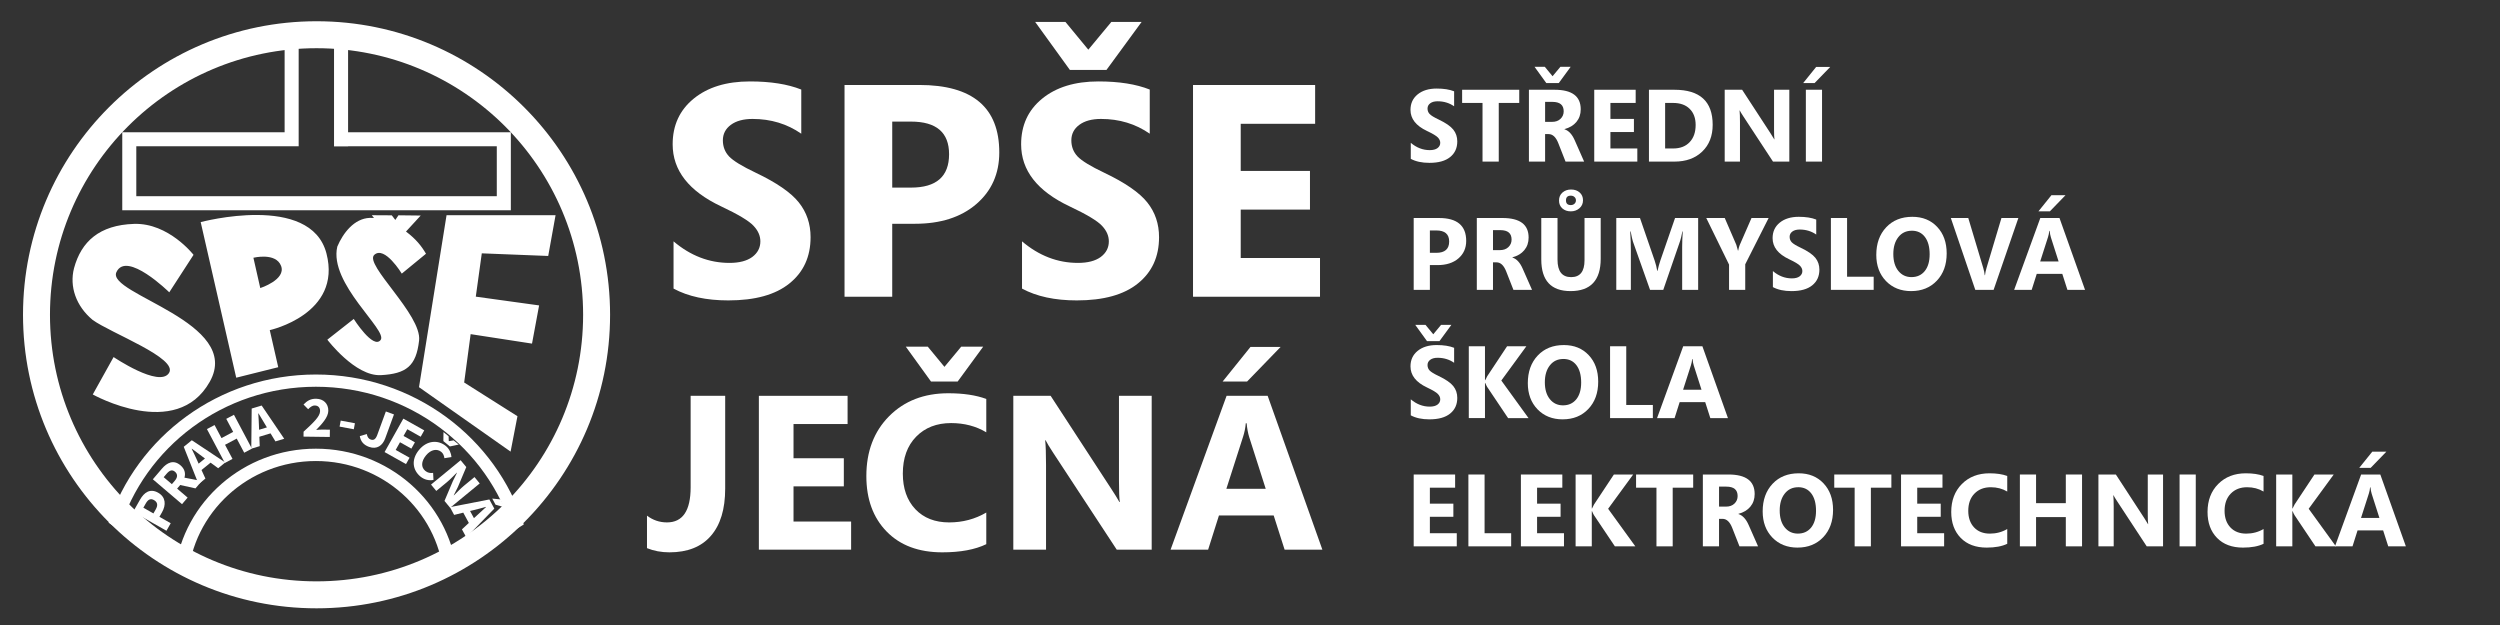 <?xml version="1.0" encoding="UTF-8" standalone="no"?>
<!-- Created with Inkscape (http://www.inkscape.org/) -->

<svg
   xmlns:dc="http://purl.org/dc/elements/1.1/"
   xmlns:cc="http://creativecommons.org/ns#"
   xmlns:rdf="http://www.w3.org/1999/02/22-rdf-syntax-ns#"
   xmlns:svg="http://www.w3.org/2000/svg"
   xmlns="http://www.w3.org/2000/svg"
   xmlns:sodipodi="http://sodipodi.sourceforge.net/DTD/sodipodi-0.dtd"
   xmlns:inkscape="http://www.inkscape.org/namespaces/inkscape"
   width="212.598"
   height="53.15"
   id="svg4112"
   version="1.1"
   inkscape:version="0.91 r13725"
   sodipodi:docname="SPSE-Jecna_Logo1_Cernobile.svg"
   inkscape:export-filename="/srv/spsejecna/src/document_root/ci/SPSE-Jecna_Logo1_Cernobile.png"
   inkscape:export-xdpi="211.66667"
   inkscape:export-ydpi="211.66667">
  <rect width="100%" height="100%" fill="#333333" stroke="none"/>
  <defs
     id="defs4114" />
  <sodipodi:namedview
     id="base"
     pagecolor="#ffffff"
     bordercolor="#666666"
     borderopacity="1.0"
     inkscape:pageopacity="0.0"
     inkscape:pageshadow="2"
     inkscape:zoom="5.6"
     inkscape:cx="50.391296"
     inkscape:cy="16.093756"
     inkscape:document-units="px"
     inkscape:current-layer="layer1"
     showgrid="false"
     fit-margin-top="2"
     fit-margin-left="2"
     fit-margin-bottom="2"
     fit-margin-right="2"
     inkscape:window-width="1551"
     inkscape:window-height="876"
     inkscape:window-x="49"
     inkscape:window-y="24"
     inkscape:window-maximized="1"
     showguides="true"
     inkscape:guide-bbox="true"
     units="mm">
    <sodipodi:guide
       orientation="0,1"
       position="204.051,107.076"
       id="guide3078" />
    <sodipodi:guide
       orientation="0,1"
       position="213.142,2.02"
       id="guide3080" />
  </sodipodi:namedview>
  <g
     inkscape:label="Layer 1"
     inkscape:groupmode="layer"
     id="layer1"
     transform="translate(-157.586,-1586.071)">
    <g
       style="font-size:30.428px;font-style:normal;font-weight:bold;line-height:125%;letter-spacing:0px;word-spacing:0px;fill:#ffffff;fill-opacity:1;stroke:none;font-family:Sans;-inkscape-font-specification:Sans Bold"
       id="text3036"
       transform="matrix(0.614,0,0,0.614,115.977,1155.896)">
      <path
         d="m 168.206,768.284 c -2e-5,2.853 -0.664,5.037 -1.991,6.552 -1.317,1.515 -3.229,2.273 -5.735,2.273 -1.119,0 -2.154,-0.193 -3.105,-0.579 l 0,-4.502 c 0.822,0.624 1.743,0.936 2.763,0.936 2.189,0 3.283,-1.624 3.283,-4.873 l 0,-12.658 4.784,0 0,12.852"
         style="font-variant:normal;font-stretch:normal;fill:#ffffff;font-family:Segoe UI;-inkscape-font-specification:Segoe UI Bold"
         id="path3928"
         inkscape:connector-curvature="0" />
      <path
         d="m 185.648,776.738 -12.777,0 0,-21.305 12.287,0 0,3.907 -7.488,0 0,4.739 6.968,0 0,3.893 -6.968,0 0,4.873 7.978,0 0,3.893"
         style="font-variant:normal;font-stretch:normal;fill:#ffffff;font-family:Segoe UI;-inkscape-font-specification:Segoe UI Bold"
         id="path3930"
         inkscape:connector-curvature="0" />
      <path
         d="m 204.368,775.98 c -1.555,0.753 -3.586,1.129 -6.092,1.129 -3.269,0 -5.839,-0.961 -7.711,-2.882 -1.872,-1.922 -2.808,-4.482 -2.808,-7.681 0,-3.407 1.05,-6.171 3.15,-8.29 2.11,-2.12 4.843,-3.179 8.201,-3.179 2.08,2e-5 3.833,0.263 5.26,0.787 l 0,4.621 c -1.426,-0.852 -3.051,-1.278 -4.873,-1.278 -2.001,10e-6 -3.615,0.629 -4.843,1.887 -1.228,1.258 -1.842,2.962 -1.842,5.111 -1e-5,2.06 0.579,3.704 1.738,4.933 1.159,1.218 2.719,1.827 4.68,1.827 1.872,0 3.586,-0.456 5.141,-1.367 l 0,4.383 m -0.431,-27.352 -3.536,4.829 -3.685,0 -3.491,-4.829 3.046,0 2.303,2.793 2.318,-2.793 3.046,0"
         style="font-variant:normal;font-stretch:normal;fill:#ffffff;font-family:Segoe UI;-inkscape-font-specification:Segoe UI Bold"
         id="path3932"
         inkscape:connector-curvature="0" />
      <path
         d="m 227.278,776.738 -4.843,0 -8.781,-13.386 c -0.515,-0.782 -0.872,-1.372 -1.07,-1.768 l -0.059,0 c 0.079,0.753 0.119,1.902 0.119,3.447 l 0,11.708 -4.532,0 0,-21.305 5.17,0 8.454,12.97 c 0.386,0.584 0.743,1.164 1.07,1.738 l 0.059,0 c -0.079,-0.495 -0.119,-1.471 -0.119,-2.927 l 0,-11.782 4.531,0 0,21.305"
         style="font-variant:normal;font-stretch:normal;fill:#ffffff;font-family:Segoe UI;-inkscape-font-specification:Segoe UI Bold"
         id="path3934"
         inkscape:connector-curvature="0" />
      <path
         d="m 250.916,776.738 -5.23,0 -1.515,-4.739 -7.577,0 -1.501,4.739 -5.2,0 7.756,-21.305 5.69,0 7.577,21.305 m -7.845,-8.424 -2.288,-7.161 c -0.168,-0.535 -0.287,-1.174 -0.357,-1.917 l -0.119,0 c -0.05,0.624 -0.173,1.243 -0.371,1.857 l -2.318,7.221 5.453,0 m 2.065,-19.656 -4.65,4.799 -3.387,0 3.863,-4.799 4.175,0"
         style="font-variant:normal;font-stretch:normal;fill:#ffffff;font-family:Segoe UI;-inkscape-font-specification:Segoe UI Bold"
         id="path3936"
         inkscape:connector-curvature="0" />
    </g>
    <g
       style="font-size:41.884px;font-style:normal;font-weight:bold;line-height:125%;letter-spacing:0px;word-spacing:0px;fill:#ffffff;fill-opacity:1;stroke:none;font-family:Sans;-inkscape-font-specification:Sans Bold"
       id="text3040"
       transform="matrix(0.614,0,0,0.614,115.977,1155.896)">
      <path
         d="m 161.053,740.581 0,-6.544 c 2.345,1.991 4.929,2.986 7.751,2.986 1.35,10e-6 2.4,-0.273 3.149,-0.818 0.75,-0.559 1.125,-1.282 1.125,-2.168 -2e-5,-0.763 -0.314,-1.479 -0.941,-2.147 -0.627,-0.682 -2.127,-1.582 -4.499,-2.7 -4.472,-2.113 -6.708,-4.976 -6.708,-8.589 0,-2.631 0.968,-4.738 2.904,-6.319 1.95,-1.595 4.547,-2.393 7.792,-2.393 2.863,3e-5 5.235,0.375 7.117,1.125 l 0,6.115 c -1.963,-1.363 -4.213,-2.045 -6.749,-2.045 -1.268,3e-5 -2.27,0.273 -3.006,0.818 -0.736,0.545 -1.104,1.261 -1.104,2.147 -10e-6,0.873 0.286,1.616 0.859,2.229 0.586,0.614 1.813,1.363 3.681,2.25 2.89,1.377 4.881,2.747 5.972,4.111 1.091,1.363 1.636,2.972 1.636,4.826 -2e-5,2.7 -0.975,4.833 -2.925,6.401 -1.936,1.568 -4.758,2.352 -8.467,2.352 -3.04,-10e-6 -5.57,-0.545 -7.587,-1.636"
         style="font-variant:normal;font-stretch:normal;fill:#ffffff;font-family:Segoe UI;-inkscape-font-specification:Segoe UI Bold"
         id="path3919"
         inkscape:connector-curvature="0" />
      <path
         d="m 191.341,731.603 0,10.103 -6.606,0 0,-29.327 10.348,0 c 7.39,2e-5 11.085,3.115 11.085,9.346 -2e-5,2.945 -1.063,5.331 -3.19,7.158 -2.113,1.813 -4.942,2.72 -8.487,2.72 l -3.149,0 m 0,-14.152 0,9.142 2.597,0 c 3.518,2e-5 5.276,-1.541 5.276,-4.622 -2e-5,-3.013 -1.759,-4.52 -5.276,-4.52 l -2.597,0"
         style="font-variant:normal;font-stretch:normal;fill:#ffffff;font-family:Segoe UI;-inkscape-font-specification:Segoe UI Bold"
         id="path3921"
         inkscape:connector-curvature="0" />
      <path
         d="m 209.317,740.581 0,-6.544 c 2.345,1.991 4.929,2.986 7.751,2.986 1.35,10e-6 2.4,-0.273 3.149,-0.818 0.75,-0.559 1.125,-1.282 1.125,-2.168 -2e-5,-0.763 -0.314,-1.479 -0.941,-2.147 -0.627,-0.682 -2.127,-1.582 -4.499,-2.7 -4.472,-2.113 -6.708,-4.976 -6.708,-8.589 0,-2.631 0.968,-4.738 2.904,-6.319 1.95,-1.595 4.547,-2.393 7.792,-2.393 2.863,3e-5 5.235,0.375 7.117,1.125 l 0,6.115 c -1.963,-1.363 -4.213,-2.045 -6.749,-2.045 -1.268,3e-5 -2.27,0.273 -3.006,0.818 -0.736,0.545 -1.104,1.261 -1.104,2.147 0,0.873 0.286,1.616 0.859,2.229 0.586,0.614 1.813,1.363 3.681,2.25 2.89,1.377 4.881,2.747 5.972,4.111 1.091,1.363 1.636,2.972 1.636,4.826 -2e-5,2.7 -0.975,4.833 -2.925,6.401 -1.936,1.568 -4.758,2.352 -8.467,2.352 -3.04,-10e-6 -5.57,-0.545 -7.587,-1.636 m 16.565,-36.935 -4.867,6.647 -5.072,0 -4.806,-6.647 4.192,0 3.17,3.845 3.19,-3.845 4.192,0"
         style="font-variant:normal;font-stretch:normal;fill:#ffffff;font-family:Segoe UI;-inkscape-font-specification:Segoe UI Bold"
         id="path3923"
         inkscape:connector-curvature="0" />
      <path
         d="m 250.588,741.706 -17.588,0 0,-29.327 16.913,0 0,5.379 -10.307,0 0,6.524 9.592,0 0,5.358 -9.592,0 0,6.708 10.982,0 0,5.358"
         style="font-variant:normal;font-stretch:normal;fill:#ffffff;font-family:Segoe UI;-inkscape-font-specification:Segoe UI Bold"
         id="path3925"
         inkscape:connector-curvature="0" />
    </g>
    <g
       style="font-size:14.21px;font-style:normal;font-weight:bold;line-height:125%;letter-spacing:0px;word-spacing:0px;fill:#ffffff;fill-opacity:1;stroke:none;font-family:Sans;-inkscape-font-specification:Sans Bold"
       id="text3044"
       transform="matrix(0.614,0,0,0.614,115.977,1155.896)">
      <path
         d="m 263.161,722.611 0,-2.22 c 0.796,0.675 1.672,1.013 2.63,1.013 0.458,0 0.814,-0.092 1.069,-0.278 0.254,-0.19 0.382,-0.435 0.382,-0.735 -10e-6,-0.259 -0.106,-0.502 -0.319,-0.729 -0.213,-0.231 -0.722,-0.537 -1.526,-0.916 -1.517,-0.717 -2.276,-1.688 -2.276,-2.914 0,-0.893 0.328,-1.607 0.985,-2.144 0.661,-0.541 1.543,-0.812 2.644,-0.812 0.971,10e-6 1.776,0.127 2.415,0.382 l 0,2.075 c -0.666,-0.463 -1.429,-0.694 -2.29,-0.694 -0.43,10e-6 -0.77,0.092 -1.02,0.278 -0.25,0.185 -0.375,0.428 -0.375,0.729 0,0.296 0.097,0.548 0.291,0.756 0.199,0.208 0.615,0.463 1.249,0.763 0.981,0.467 1.656,0.932 2.026,1.395 0.37,0.463 0.555,1.008 0.555,1.637 -10e-6,0.916 -0.331,1.64 -0.992,2.172 -0.657,0.532 -1.614,0.798 -2.873,0.798 -1.032,0 -1.89,-0.185 -2.574,-0.555"
         style="font-variant:normal;font-stretch:normal;fill:#ffffff;font-family:Segoe UI;-inkscape-font-specification:Segoe UI Bold"
         id="path3842"
         inkscape:connector-curvature="0" />
      <path
         d="m 278.183,714.867 -2.838,0 0,8.125 -2.248,0 0,-8.125 -2.824,0 0,-1.825 7.91,0 0,1.825"
         style="font-variant:normal;font-stretch:normal;fill:#ffffff;font-family:Segoe UI;-inkscape-font-specification:Segoe UI Bold"
         id="path3844"
         inkscape:connector-curvature="0" />
      <path
         d="m 287.169,722.992 -2.574,0 -1.006,-2.56 c -0.328,-0.833 -0.775,-1.249 -1.339,-1.249 l -0.486,0 0,3.809 -2.241,0 0,-9.95 3.553,0 c 2.415,10e-6 3.622,0.902 3.622,2.706 0,0.689 -0.199,1.272 -0.597,1.749 -0.393,0.476 -0.944,0.807 -1.651,0.992 l 0,0.028 c 0.583,0.185 1.057,0.696 1.422,1.533 l 1.298,2.942 m -5.405,-8.271 0,2.768 0.971,0 c 0.481,1e-5 0.867,-0.139 1.159,-0.416 0.296,-0.282 0.444,-0.631 0.444,-1.048 -1e-5,-0.87 -0.52,-1.304 -1.561,-1.304 l -1.013,0 m 3.539,-4.857 -1.651,2.255 -1.721,0 -1.631,-2.255 1.422,0 1.075,1.304 1.082,-1.304 1.422,0"
         style="font-variant:normal;font-stretch:normal;fill:#ffffff;font-family:Segoe UI;-inkscape-font-specification:Segoe UI Bold"
         id="path3846"
         inkscape:connector-curvature="0" />
      <path
         d="m 294.537,722.992 -5.967,0 0,-9.95 5.738,0 0,1.825 -3.497,0 0,2.213 3.254,0 0,1.818 -3.254,0 0,2.276 3.726,0 0,1.818"
         style="font-variant:normal;font-stretch:normal;fill:#ffffff;font-family:Segoe UI;-inkscape-font-specification:Segoe UI Bold"
         id="path3848"
         inkscape:connector-curvature="0" />
      <path
         d="m 296.147,722.992 0,-9.95 3.525,0 c 3.534,10e-6 5.301,1.617 5.301,4.85 -10e-6,1.55 -0.483,2.787 -1.45,3.712 -0.962,0.925 -2.246,1.388 -3.851,1.388 l -3.525,0 m 2.241,-8.125 0,6.307 1.11,0 c 0.971,0 1.732,-0.291 2.283,-0.874 0.555,-0.583 0.833,-1.376 0.833,-2.38 -1e-5,-0.948 -0.275,-1.693 -0.826,-2.234 -0.546,-0.546 -1.314,-0.819 -2.304,-0.819 l -1.096,0"
         style="font-variant:normal;font-stretch:normal;fill:#ffffff;font-family:Segoe UI;-inkscape-font-specification:Segoe UI Bold"
         id="path3850"
         inkscape:connector-curvature="0" />
      <path
         d="m 315.589,722.992 -2.262,0 -4.101,-6.252 c -0.241,-0.365 -0.407,-0.641 -0.5,-0.826 l -0.028,0 c 0.037,0.352 0.056,0.888 0.056,1.61 l 0,5.468 -2.116,0 0,-9.95 2.415,0 3.948,6.057 c 0.18,0.273 0.347,0.544 0.5,0.812 l 0.028,0 c -0.037,-0.231 -0.056,-0.687 -0.056,-1.367 l 0,-5.502 2.116,0 0,9.95"
         style="font-variant:normal;font-stretch:normal;fill:#ffffff;font-family:Segoe UI;-inkscape-font-specification:Segoe UI Bold"
         id="path3852"
         inkscape:connector-curvature="0" />
      <path
         d="m 320.12,722.992 -2.241,0 0,-9.95 2.241,0 0,9.95 m 1.138,-13.114 -2.172,2.241 -1.582,0 1.804,-2.241 1.95,0"
         style="font-variant:normal;font-stretch:normal;fill:#ffffff;font-family:Segoe UI;-inkscape-font-specification:Segoe UI Bold"
         id="path3854"
         inkscape:connector-curvature="0" />
      <path
         d="m 265.805,737.327 0,3.428 -2.241,0 0,-9.95 3.511,0 c 2.507,1e-5 3.761,1.057 3.761,3.171 0,0.999 -0.361,1.809 -1.082,2.428 -0.717,0.615 -1.677,0.923 -2.879,0.923 l -1.069,0 m 0,-4.801 0,3.102 0.881,0 c 1.193,0 1.79,-0.523 1.79,-1.568 -1e-5,-1.022 -0.597,-1.533 -1.79,-1.533 l -0.881,0"
         style="font-variant:normal;font-stretch:normal;fill:#ffffff;font-family:Segoe UI;-inkscape-font-specification:Segoe UI Bold"
         id="path3856"
         inkscape:connector-curvature="0" />
      <path
         d="m 279.952,740.755 -2.574,0 -1.006,-2.56 c -0.328,-0.833 -0.775,-1.249 -1.339,-1.249 l -0.486,0 0,3.809 -2.241,0 0,-9.95 3.553,0 c 2.415,1e-5 3.622,0.902 3.622,2.706 -1e-5,0.689 -0.199,1.272 -0.597,1.749 -0.393,0.476 -0.944,0.807 -1.651,0.992 l 0,0.028 c 0.583,0.185 1.057,0.696 1.422,1.533 l 1.298,2.942 m -5.405,-8.271 0,2.768 0.971,0 c 0.481,0 0.867,-0.139 1.159,-0.416 0.296,-0.282 0.444,-0.631 0.444,-1.048 -1e-5,-0.87 -0.52,-1.304 -1.561,-1.304 l -1.013,0"
         style="font-variant:normal;font-stretch:normal;fill:#ffffff;font-family:Segoe UI;-inkscape-font-specification:Segoe UI Bold"
         id="path3858"
         inkscape:connector-curvature="0" />
      <path
         d="m 289.465,736.446 c -1e-5,2.988 -1.392,4.482 -4.177,4.482 -2.701,0 -4.052,-1.459 -4.052,-4.378 l 0,-5.745 2.248,0 0,5.773 c -10e-6,1.61 0.629,2.415 1.887,2.415 1.235,10e-6 1.853,-0.777 1.853,-2.331 l 0,-5.856 2.241,0 0,5.641 m -4.142,-6.564 c -0.472,1e-5 -0.863,-0.136 -1.173,-0.409 -0.305,-0.278 -0.458,-0.638 -0.458,-1.082 0,-0.467 0.16,-0.84 0.479,-1.117 0.324,-0.278 0.719,-0.416 1.186,-0.416 0.495,2e-5 0.895,0.139 1.2,0.416 0.305,0.273 0.458,0.631 0.458,1.075 -1e-5,0.453 -0.167,0.823 -0.5,1.11 -0.328,0.282 -0.726,0.423 -1.193,0.423 m 0,-2.172 c -0.444,10e-6 -0.666,0.217 -0.666,0.652 -10e-6,0.435 0.222,0.652 0.666,0.652 0.208,10e-6 0.379,-0.062 0.513,-0.187 0.134,-0.13 0.201,-0.284 0.201,-0.465 0,-0.19 -0.067,-0.345 -0.201,-0.465 -0.13,-0.125 -0.301,-0.187 -0.513,-0.187"
         style="font-variant:normal;font-stretch:normal;fill:#ffffff;font-family:Segoe UI;-inkscape-font-specification:Segoe UI Bold"
         id="path3860"
         inkscape:connector-curvature="0" />
      <path
         d="m 302.961,740.755 -2.213,0 0,-5.953 c -10e-6,-0.643 0.028,-1.353 0.083,-2.13 l -0.056,0 c -0.116,0.611 -0.22,1.05 -0.312,1.318 l -2.331,6.765 -1.832,0 -2.373,-6.696 c -0.065,-0.18 -0.169,-0.643 -0.312,-1.388 l -0.062,0 c 0.06,0.981 0.09,1.841 0.09,2.581 l 0,5.502 -2.019,0 0,-9.95 3.282,0 2.033,5.898 c 0.162,0.472 0.28,0.946 0.354,1.422 l 0.042,0 c 0.125,-0.55 0.257,-1.029 0.396,-1.436 l 2.033,-5.884 3.199,0 0,9.95"
         style="font-variant:normal;font-stretch:normal;fill:#ffffff;font-family:Segoe UI;-inkscape-font-specification:Segoe UI Bold"
         id="path3862"
         inkscape:connector-curvature="0" />
      <path
         d="m 312.723,730.805 -3.24,6.411 0,3.539 -2.241,0 0,-3.497 -3.157,-6.453 2.56,0 1.603,3.712 c 0.028,0.069 0.104,0.34 0.229,0.812 l 0.028,0 c 0.06,-0.333 0.132,-0.594 0.215,-0.784 l 1.631,-3.74 2.373,0"
         style="font-variant:normal;font-stretch:normal;fill:#ffffff;font-family:Segoe UI;-inkscape-font-specification:Segoe UI Bold"
         id="path3864"
         inkscape:connector-curvature="0" />
      <path
         d="m 313.313,740.374 0,-2.22 c 0.796,0.675 1.672,1.013 2.63,1.013 0.458,0 0.814,-0.092 1.069,-0.278 0.254,-0.19 0.382,-0.435 0.382,-0.735 0,-0.259 -0.106,-0.502 -0.319,-0.729 -0.213,-0.231 -0.722,-0.537 -1.526,-0.916 -1.517,-0.717 -2.276,-1.688 -2.276,-2.914 0,-0.893 0.328,-1.607 0.985,-2.144 0.661,-0.541 1.543,-0.812 2.644,-0.812 0.971,1e-5 1.776,0.127 2.415,0.382 l 0,2.075 c -0.666,-0.463 -1.429,-0.694 -2.29,-0.694 -0.43,1e-5 -0.77,0.092 -1.02,0.278 -0.25,0.185 -0.375,0.428 -0.375,0.729 -1e-5,0.296 0.097,0.548 0.291,0.756 0.199,0.208 0.615,0.463 1.249,0.763 0.981,0.467 1.656,0.932 2.026,1.395 0.37,0.463 0.555,1.008 0.555,1.637 -10e-6,0.916 -0.331,1.64 -0.992,2.172 -0.657,0.532 -1.614,0.798 -2.873,0.798 -1.032,0 -1.89,-0.185 -2.574,-0.555"
         style="font-variant:normal;font-stretch:normal;fill:#ffffff;font-family:Segoe UI;-inkscape-font-specification:Segoe UI Bold"
         id="path3866"
         inkscape:connector-curvature="0" />
      <path
         d="m 327.273,740.755 -5.926,0 0,-9.95 2.241,0 0,8.132 3.684,0 0,1.818"
         style="font-variant:normal;font-stretch:normal;fill:#ffffff;font-family:Segoe UI;-inkscape-font-specification:Segoe UI Bold"
         id="path3868"
         inkscape:connector-curvature="0" />
      <path
         d="m 332.463,740.929 c -1.425,0 -2.586,-0.463 -3.483,-1.388 -0.897,-0.93 -1.346,-2.139 -1.346,-3.629 0,-1.573 0.456,-2.845 1.367,-3.816 0.911,-0.971 2.119,-1.457 3.622,-1.457 1.42,1e-5 2.567,0.465 3.442,1.395 0.879,0.93 1.318,2.156 1.318,3.677 -1e-5,1.563 -0.456,2.824 -1.367,3.781 -0.907,0.958 -2.091,1.436 -3.553,1.436 m 0.097,-8.361 c -0.786,10e-6 -1.411,0.296 -1.873,0.888 -0.463,0.587 -0.694,1.367 -0.694,2.338 -1e-5,0.985 0.231,1.765 0.694,2.338 0.463,0.574 1.069,0.86 1.818,0.86 0.772,10e-6 1.385,-0.278 1.839,-0.833 0.453,-0.56 0.68,-1.335 0.68,-2.324 -10e-6,-1.032 -0.22,-1.834 -0.659,-2.408 -0.439,-0.574 -1.041,-0.86 -1.804,-0.86"
         style="font-variant:normal;font-stretch:normal;fill:#ffffff;font-family:Segoe UI;-inkscape-font-specification:Segoe UI Bold"
         id="path3870"
         inkscape:connector-curvature="0" />
      <path
         d="m 347.312,730.805 -3.428,9.95 -2.539,0 -3.386,-9.95 2.415,0 2.075,6.925 c 0.111,0.375 0.178,0.705 0.201,0.992 l 0.042,0 c 0.032,-0.31 0.104,-0.65 0.215,-1.02 l 2.061,-6.897 2.345,0"
         style="font-variant:normal;font-stretch:normal;fill:#ffffff;font-family:Segoe UI;-inkscape-font-specification:Segoe UI Bold"
         id="path3872"
         inkscape:connector-curvature="0" />
      <path
         d="m 356.547,740.755 -2.442,0 -0.708,-2.213 -3.539,0 -0.701,2.213 -2.428,0 3.622,-9.95 2.657,0 3.539,9.95 m -3.664,-3.934 -1.069,-3.344 c -0.079,-0.25 -0.134,-0.548 -0.167,-0.895 l -0.056,0 c -0.023,0.291 -0.081,0.581 -0.173,0.867 l -1.082,3.372 2.546,0 m 0.964,-9.18 -2.172,2.241 -1.582,0 1.804,-2.241 1.95,0"
         style="font-variant:normal;font-stretch:normal;fill:#ffffff;font-family:Segoe UI;-inkscape-font-specification:Segoe UI Bold"
         id="path3874"
         inkscape:connector-curvature="0" />
      <path
         d="m 263.161,758.136 0,-2.22 c 0.796,0.675 1.672,1.013 2.63,1.013 0.458,0 0.814,-0.092 1.069,-0.278 0.254,-0.19 0.382,-0.435 0.382,-0.735 -10e-6,-0.259 -0.106,-0.502 -0.319,-0.729 -0.213,-0.231 -0.722,-0.537 -1.526,-0.916 -1.517,-0.717 -2.276,-1.688 -2.276,-2.914 0,-0.893 0.328,-1.607 0.985,-2.144 0.661,-0.541 1.543,-0.812 2.644,-0.812 0.971,10e-6 1.776,0.127 2.415,0.382 l 0,2.075 c -0.666,-0.463 -1.429,-0.694 -2.29,-0.694 -0.43,10e-6 -0.77,0.092 -1.02,0.278 -0.25,0.185 -0.375,0.428 -0.375,0.729 0,0.296 0.097,0.548 0.291,0.756 0.199,0.208 0.615,0.463 1.249,0.763 0.981,0.467 1.656,0.932 2.026,1.395 0.37,0.463 0.555,1.008 0.555,1.637 -10e-6,0.916 -0.331,1.64 -0.992,2.172 -0.657,0.532 -1.614,0.798 -2.873,0.798 -1.032,0 -1.89,-0.185 -2.574,-0.555 m 5.62,-12.531 -1.651,2.255 -1.721,0 -1.631,-2.255 1.422,0 1.075,1.304 1.082,-1.304 1.422,0"
         style="font-variant:normal;font-stretch:normal;fill:#ffffff;font-family:Segoe UI;-inkscape-font-specification:Segoe UI Bold"
         id="path3876"
         inkscape:connector-curvature="0" />
      <path
         d="m 279.467,758.518 -2.831,0 -2.9,-4.323 c -0.056,-0.083 -0.143,-0.266 -0.264,-0.548 l -0.035,0 0,4.871 -2.241,0 0,-9.95 2.241,0 0,4.704 0.035,0 c 0.056,-0.13 0.148,-0.315 0.278,-0.555 l 2.748,-4.149 2.671,0 -3.469,4.746 3.768,5.204"
         style="font-variant:normal;font-stretch:normal;fill:#ffffff;font-family:Segoe UI;-inkscape-font-specification:Segoe UI Bold"
         id="path3878"
         inkscape:connector-curvature="0" />
      <path
         d="m 284.199,758.691 c -1.425,0 -2.586,-0.463 -3.483,-1.388 -0.897,-0.93 -1.346,-2.139 -1.346,-3.629 0,-1.573 0.456,-2.845 1.367,-3.816 0.911,-0.971 2.119,-1.457 3.622,-1.457 1.42,10e-6 2.567,0.465 3.442,1.395 0.879,0.93 1.318,2.156 1.318,3.677 -1e-5,1.563 -0.456,2.824 -1.367,3.781 -0.907,0.958 -2.091,1.436 -3.553,1.436 m 0.097,-8.361 c -0.786,10e-6 -1.411,0.296 -1.873,0.888 -0.463,0.587 -0.694,1.367 -0.694,2.338 0,0.985 0.231,1.765 0.694,2.338 0.463,0.574 1.069,0.86 1.818,0.86 0.772,0 1.385,-0.278 1.839,-0.833 0.453,-0.56 0.68,-1.335 0.68,-2.324 -1e-5,-1.032 -0.22,-1.834 -0.659,-2.408 -0.439,-0.574 -1.041,-0.86 -1.804,-0.86"
         style="font-variant:normal;font-stretch:normal;fill:#ffffff;font-family:Segoe UI;-inkscape-font-specification:Segoe UI Bold"
         id="path3880"
         inkscape:connector-curvature="0" />
      <path
         d="m 296.688,758.518 -5.926,0 0,-9.95 2.241,0 0,8.132 3.684,0 0,1.818"
         style="font-variant:normal;font-stretch:normal;fill:#ffffff;font-family:Segoe UI;-inkscape-font-specification:Segoe UI Bold"
         id="path3882"
         inkscape:connector-curvature="0" />
      <path
         d="m 307.089,758.518 -2.442,0 -0.708,-2.213 -3.539,0 -0.701,2.213 -2.428,0 3.622,-9.95 2.657,0 3.539,9.95 m -3.664,-3.934 -1.069,-3.344 c -0.079,-0.25 -0.134,-0.548 -0.167,-0.895 l -0.056,0 c -0.023,0.291 -0.081,0.581 -0.173,0.867 l -1.082,3.372 2.546,0"
         style="font-variant:normal;font-stretch:normal;fill:#ffffff;font-family:Segoe UI;-inkscape-font-specification:Segoe UI Bold"
         id="path3884"
         inkscape:connector-curvature="0" />
      <path
         d="m 269.531,776.28 -5.967,0 0,-9.95 5.738,0 0,1.825 -3.497,0 0,2.213 3.254,0 0,1.818 -3.254,0 0,2.276 3.726,0 0,1.818"
         style="font-variant:normal;font-stretch:normal;fill:#ffffff;font-family:Segoe UI;-inkscape-font-specification:Segoe UI Bold"
         id="path3886"
         inkscape:connector-curvature="0" />
      <path
         d="m 277.066,776.28 -5.926,0 0,-9.95 2.241,0 0,8.132 3.684,0 0,1.818"
         style="font-variant:normal;font-stretch:normal;fill:#ffffff;font-family:Segoe UI;-inkscape-font-specification:Segoe UI Bold"
         id="path3888"
         inkscape:connector-curvature="0" />
      <path
         d="m 284.379,776.28 -5.967,0 0,-9.95 5.738,0 0,1.825 -3.497,0 0,2.213 3.254,0 0,1.818 -3.254,0 0,2.276 3.726,0 0,1.818"
         style="font-variant:normal;font-stretch:normal;fill:#ffffff;font-family:Segoe UI;-inkscape-font-specification:Segoe UI Bold"
         id="path3890"
         inkscape:connector-curvature="0" />
      <path
         d="m 294.26,776.28 -2.831,0 -2.9,-4.323 c -0.056,-0.083 -0.143,-0.266 -0.264,-0.548 l -0.035,0 0,4.871 -2.241,0 0,-9.95 2.241,0 0,4.704 0.035,0 c 0.056,-0.13 0.148,-0.315 0.278,-0.555 l 2.748,-4.149 2.671,0 -3.469,4.746 3.768,5.204"
         style="font-variant:normal;font-stretch:normal;fill:#ffffff;font-family:Segoe UI;-inkscape-font-specification:Segoe UI Bold"
         id="path3892"
         inkscape:connector-curvature="0" />
      <path
         d="m 302.274,768.155 -2.838,0 0,8.125 -2.248,0 0,-8.125 -2.824,0 0,-1.825 7.91,0 0,1.825"
         style="font-variant:normal;font-stretch:normal;fill:#ffffff;font-family:Segoe UI;-inkscape-font-specification:Segoe UI Bold"
         id="path3894"
         inkscape:connector-curvature="0" />
      <path
         d="m 311.259,776.28 -2.574,0 -1.006,-2.56 c -0.328,-0.833 -0.775,-1.249 -1.339,-1.249 l -0.486,0 0,3.809 -2.241,0 0,-9.95 3.553,0 c 2.415,1e-5 3.622,0.902 3.622,2.706 -1e-5,0.689 -0.199,1.272 -0.597,1.749 -0.393,0.476 -0.944,0.807 -1.651,0.992 l 0,0.028 c 0.583,0.185 1.057,0.696 1.422,1.533 l 1.298,2.942 m -5.405,-8.271 0,2.768 0.971,0 c 0.481,1e-5 0.867,-0.139 1.159,-0.416 0.296,-0.282 0.444,-0.631 0.444,-1.048 -10e-6,-0.87 -0.52,-1.304 -1.561,-1.304 l -1.013,0"
         style="font-variant:normal;font-stretch:normal;fill:#ffffff;font-family:Segoe UI;-inkscape-font-specification:Segoe UI Bold"
         id="path3896"
         inkscape:connector-curvature="0" />
      <path
         d="m 316.727,776.454 c -1.425,-10e-6 -2.586,-0.463 -3.483,-1.388 -0.897,-0.93 -1.346,-2.139 -1.346,-3.629 0,-1.573 0.456,-2.845 1.367,-3.816 0.911,-0.971 2.119,-1.457 3.622,-1.457 1.42,10e-6 2.567,0.465 3.442,1.395 0.879,0.93 1.318,2.156 1.318,3.677 -1e-5,1.563 -0.456,2.824 -1.367,3.781 -0.907,0.958 -2.091,1.436 -3.553,1.436 m 0.097,-8.361 c -0.786,1e-5 -1.411,0.296 -1.873,0.888 -0.463,0.587 -0.694,1.367 -0.694,2.338 -1e-5,0.985 0.231,1.765 0.694,2.338 0.463,0.574 1.069,0.86 1.818,0.86 0.772,0 1.385,-0.278 1.839,-0.833 0.453,-0.56 0.68,-1.335 0.68,-2.324 -10e-6,-1.032 -0.22,-1.834 -0.659,-2.408 -0.439,-0.574 -1.041,-0.86 -1.804,-0.86"
         style="font-variant:normal;font-stretch:normal;fill:#ffffff;font-family:Segoe UI;-inkscape-font-specification:Segoe UI Bold"
         id="path3898"
         inkscape:connector-curvature="0" />
      <path
         d="m 329.723,768.155 -2.838,0 0,8.125 -2.248,0 0,-8.125 -2.824,0 0,-1.825 7.91,0 0,1.825"
         style="font-variant:normal;font-stretch:normal;fill:#ffffff;font-family:Segoe UI;-inkscape-font-specification:Segoe UI Bold"
         id="path3900"
         inkscape:connector-curvature="0" />
      <path
         d="m 337.029,776.28 -5.967,0 0,-9.95 5.738,0 0,1.825 -3.497,0 0,2.213 3.254,0 0,1.818 -3.254,0 0,2.276 3.726,0 0,1.818"
         style="font-variant:normal;font-stretch:normal;fill:#ffffff;font-family:Segoe UI;-inkscape-font-specification:Segoe UI Bold"
         id="path3902"
         inkscape:connector-curvature="0" />
      <path
         d="m 345.771,775.927 c -0.726,0.352 -1.675,0.527 -2.845,0.527 -1.526,-10e-6 -2.727,-0.449 -3.601,-1.346 -0.874,-0.897 -1.311,-2.093 -1.311,-3.587 0,-1.591 0.49,-2.882 1.471,-3.872 0.985,-0.99 2.262,-1.485 3.83,-1.485 0.971,10e-6 1.79,0.123 2.456,0.368 l 0,2.158 c -0.666,-0.398 -1.425,-0.597 -2.276,-0.597 -0.934,1e-5 -1.688,0.294 -2.262,0.881 -0.574,0.587 -0.86,1.383 -0.86,2.387 0,0.962 0.271,1.73 0.812,2.304 0.541,0.569 1.27,0.853 2.186,0.853 0.874,0 1.674,-0.213 2.401,-0.638 l 0,2.047"
         style="font-variant:normal;font-stretch:normal;fill:#ffffff;font-family:Segoe UI;-inkscape-font-specification:Segoe UI Bold"
         id="path3904"
         inkscape:connector-curvature="0" />
      <path
         d="m 356.131,776.28 -2.248,0 0,-4.052 -4.121,0 0,4.052 -2.241,0 0,-9.95 2.241,0 0,3.969 4.121,0 0,-3.969 2.248,0 0,9.95"
         style="font-variant:normal;font-stretch:normal;fill:#ffffff;font-family:Segoe UI;-inkscape-font-specification:Segoe UI Bold"
         id="path3906"
         inkscape:connector-curvature="0" />
      <path
         d="m 367.35,776.28 -2.262,0 -4.101,-6.252 c -0.241,-0.365 -0.407,-0.641 -0.5,-0.826 l -0.028,0 c 0.037,0.352 0.056,0.888 0.056,1.61 l 0,5.468 -2.116,0 0,-9.95 2.415,0 3.948,6.057 c 0.18,0.273 0.347,0.544 0.5,0.812 l 0.028,0 c -0.037,-0.231 -0.056,-0.687 -0.056,-1.367 l 0,-5.502 2.116,0 0,9.95"
         style="font-variant:normal;font-stretch:normal;fill:#ffffff;font-family:Segoe UI;-inkscape-font-specification:Segoe UI Bold"
         id="path3908"
         inkscape:connector-curvature="0" />
      <path
         d="m 371.881,776.28 -2.241,0 0,-9.95 2.241,0 0,9.95"
         style="font-variant:normal;font-stretch:normal;fill:#ffffff;font-family:Segoe UI;-inkscape-font-specification:Segoe UI Bold"
         id="path3910"
         inkscape:connector-curvature="0" />
      <path
         d="m 381.269,775.927 c -0.726,0.352 -1.675,0.527 -2.845,0.527 -1.526,-10e-6 -2.727,-0.449 -3.601,-1.346 -0.874,-0.897 -1.311,-2.093 -1.311,-3.587 0,-1.591 0.49,-2.882 1.471,-3.872 0.985,-0.99 2.262,-1.485 3.83,-1.485 0.971,10e-6 1.79,0.123 2.456,0.368 l 0,2.158 c -0.666,-0.398 -1.425,-0.597 -2.276,-0.597 -0.934,1e-5 -1.688,0.294 -2.262,0.881 -0.574,0.587 -0.86,1.383 -0.86,2.387 0,0.962 0.271,1.73 0.812,2.304 0.541,0.569 1.27,0.853 2.186,0.853 0.874,0 1.674,-0.213 2.401,-0.638 l 0,2.047"
         style="font-variant:normal;font-stretch:normal;fill:#ffffff;font-family:Segoe UI;-inkscape-font-specification:Segoe UI Bold"
         id="path3912"
         inkscape:connector-curvature="0" />
      <path
         d="m 391.288,776.28 -2.831,0 -2.9,-4.323 c -0.056,-0.083 -0.143,-0.266 -0.264,-0.548 l -0.035,0 0,4.871 -2.241,0 0,-9.95 2.241,0 0,4.704 0.035,0 c 0.056,-0.13 0.148,-0.315 0.278,-0.555 l 2.748,-4.149 2.671,0 -3.469,4.746 3.768,5.204"
         style="font-variant:normal;font-stretch:normal;fill:#ffffff;font-family:Segoe UI;-inkscape-font-specification:Segoe UI Bold"
         id="path3914"
         inkscape:connector-curvature="0" />
      <path
         d="m 400.981,776.28 -2.442,0 -0.708,-2.213 -3.539,0 -0.701,2.213 -2.428,0 3.622,-9.95 2.657,0 3.539,9.95 m -3.664,-3.934 -1.069,-3.344 c -0.079,-0.25 -0.134,-0.548 -0.167,-0.895 l -0.056,0 c -0.023,0.291 -0.081,0.581 -0.173,0.867 l -1.082,3.372 2.546,0 m 0.964,-9.18 -2.172,2.241 -1.582,0 1.804,-2.241 1.95,0"
         style="font-variant:normal;font-stretch:normal;fill:#ffffff;font-family:Segoe UI;-inkscape-font-specification:Segoe UI Bold"
         id="path3916"
         inkscape:connector-curvature="0" />
    </g>
    <path
       inkscape:connector-curvature="0"
       style="fill:#ffffff;fill-opacity:1;stroke:none"
       d="m 184.505,1587.878 c -13.786,0 -24.962,11.176 -24.962,24.962 0,13.786 11.176,24.962 24.962,24.962 13.786,0 24.962,-11.176 24.962,-24.962 0,-13.786 -11.176,-24.962 -24.962,-24.962 z m 0,2.293 c 12.52,0 22.669,10.149 22.669,22.669 0,12.52 -10.149,22.669 -22.669,22.669 -12.52,0 -22.669,-10.149 -22.669,-22.669 0,-12.52 10.149,-22.669 22.669,-22.669 z"
       id="path2995" />
    <path
       inkscape:connector-curvature="0"
       style="fill:#ffffff;fill-opacity:1;stroke:none"
       d="m 181.79,1588.74 0,8.578 -13.807,0 0,1.195 0,5.438 1.195,0 31.85,0 0,-1.194 0,-4.292 0,-1.146 -13.841,0 0,-8.578 -1.195,0 0,9.779 1.195,0 0,-0.01 12.646,0 0,4.244 -30.656,0 0,-4.244 12.613,0 1.195,0 0,-9.773 -1.195,0 z"
       id="rect3011" />
    <path
       inkscape:connector-curvature="0"
       d="m 193.217,1618.996 2.343,-14.625 9.271,0 -0.625,3.467 -5.649,-0.223 -0.51,3.683 5.384,0.745 -0.603,3.248 -5.219,-0.805 -0.551,4.112 4.532,2.867 -0.584,3.012 z m -27.742,0.62 1.771,-3.181 c 0,0 3.877,2.623 4.708,1.362 0.832,-1.261 -4.962,-3.401 -6.497,-4.525 -1.403,-1.17 -1.981,-2.83 -1.575,-4.396 0.614,-2.264 2.16,-3.67 5.103,-3.765 2.943,-0.094 5.059,2.632 5.059,2.632 l -2.064,3.187 c 0,0 -3.636,-3.579 -4.496,-1.712 -0.861,1.867 10.791,4.255 7.939,9.321 -2.851,5.066 -9.949,1.077 -9.949,1.077 z m 12.199,-1.425 -3.022,-13.232 c 0,0 9.351,-2.503 10.695,2.663 1.344,5.165 -4.821,6.523 -4.821,6.523 l 0.721,3.153 z m 3.815,-9.505 c -0.44,-1.168 -2.354,-0.696 -2.354,-0.696 l 0.584,2.579 c 0,0 2.21,-0.715 1.77,-1.883 z m 8.475,9.286 c -2.167,0.117 -4.542,-3.014 -4.542,-3.014 l 2.246,-1.764 c 0,0 1.658,2.616 2.287,1.788 0.629,-0.828 -4.421,-4.788 -3.686,-7.939 0.483,-1.144 1.433,-2.397 2.767,-2.444 0.111,0 0.351,0.01 0.351,0.01 l -0.183,-0.237 1.698,0.01 0.3,0.394 0.268,-0.397 1.891,0.022 -1.251,1.361 c 0.861,0.649 1.325,1.242 1.701,1.887 l -2.059,1.691 c 0,0 -1.458,-2.407 -2.341,-1.595 -0.882,0.812 4.059,5.096 3.813,7.282 -0.246,2.185 -1.095,2.83 -3.262,2.947 z"
       style="fill:#ffffff;fill-opacity:1;fill-rule:nonzero;stroke:none"
       id="path3070"
       sodipodi:nodetypes="ccccccccccccccczcczcczzccczccczcczzcczccccccccccczzz" />
    <g
       inkscape:transform-center-x="-106.87725"
       inkscape:transform-center-y="-899.75868"
       style="font-size:380px;font-style:normal;font-variant:normal;font-weight:normal;font-stretch:normal;line-height:125%;letter-spacing:0px;word-spacing:0px;fill:#ffffff;fill-opacity:1;stroke:none;stroke-width:7;stroke-linecap:round;stroke-linejoin:round;stroke-miterlimit:4;stroke-dasharray:none;font-family:Source Sans Pro;-inkscape-font-specification:Source Sans Pro"
       id="text3150"
       transform="matrix(0.01,0,0,0.01,182.095,1608.738)">
      <path
         inkscape:connector-curvature="0"
         d="m -1035.369,2246.838 36.287,-63.918 -96.094,-54.554 22.463,-39.568 c 34.066,-60.004 33.38,-127.664 -33.147,-165.432 -68.701,-39.003 -119.452,-2.27 -154.258,59.039 l -58.751,103.486 283.499,160.947 m -110.68,-147.354 -85.659,-48.63 20.242,-35.655 c 19.255,-33.916 40.493,-46.007 70.06,-29.221 29.567,16.786 35.593,42.63 15.598,77.85 l -20.242,35.655"
         style="font-size:500px;font-weight:bold;letter-spacing:-41.24px;fill:#ffffff;stroke:none;stroke-width:7;stroke-linecap:round;stroke-linejoin:round;stroke-miterlimit:4;stroke-dasharray:none;-inkscape-font-specification:Source Sans Pro Bold"
         id="path3983" />
      <path
         inkscape:connector-curvature="0"
         d="m -1058.889,1791.222 24.659,-28.913 c 24.983,-29.293 46.98,-38.133 71.328,-17.368 24.348,20.765 23.275,47.45 -1.709,76.744 l -24.659,28.913 -69.619,-59.376 m 323.904,32.445 -147.312,-28.38 c 10.919,-36.688 2.637,-73.98 -33.884,-105.128 -58.967,-50.291 -113.891,-22.876 -158.666,29.623 l -76.248,89.401 248.041,211.546 47.695,-55.923 -89.401,-76.248 26.281,-30.815 129.958,28.694 53.535,-62.771"
         style="font-size:500px;font-weight:bold;letter-spacing:-41.24px;fill:#ffffff;stroke:none;stroke-width:7;stroke-linecap:round;stroke-linejoin:round;stroke-miterlimit:4;stroke-dasharray:none;-inkscape-font-specification:Source Sans Pro Bold"
         id="path3985" />
      <path
         inkscape:connector-curvature="0"
         d="m -761.855,1676.195 -12.685,-28.339 c -13.483,-30.91 -30.819,-65.778 -46.339,-97.611 l 1.553,-1.26 c 28.019,21.052 59.262,45.283 86.725,64.855 l 24.723,18.575 -53.977,43.781 m 166.201,39.019 60.578,-49.135 -284.577,-188.933 -68.733,55.749 126.142,317.44 58.248,-47.245 -33.287,-72.789 77.276,-62.679 64.353,47.591"
         style="font-size:500px;font-weight:bold;letter-spacing:-41.24px;fill:#ffffff;stroke:none;stroke-width:7;stroke-linecap:round;stroke-linejoin:round;stroke-miterlimit:4;stroke-dasharray:none;-inkscape-font-specification:Source Sans Pro Bold"
         id="path3987" />
      <path
         inkscape:connector-curvature="0"
         d="m -538.537,1670.325 64.946,-34.414 -63.677,-120.171 99.407,-52.674 63.677,120.171 65.387,-34.648 -152.639,-288.058 -65.387,34.648 58.761,110.894 -99.407,52.674 -58.761,-110.894 -64.946,34.414 152.639,288.058"
         style="font-size:500px;font-weight:bold;letter-spacing:-41.24px;fill:#ffffff;stroke:none;stroke-width:7;stroke-linecap:round;stroke-linejoin:round;stroke-miterlimit:4;stroke-dasharray:none;-inkscape-font-specification:Source Sans Pro Bold"
         id="path3989" />
      <path
         inkscape:connector-curvature="0"
         d="m -247.694,1387.982 -1.013,-31.032 c -0.779,-33.714 -3.626,-72.549 -5.94,-107.889 l 1.915,-0.578 c 17.965,30.091 37.71,64.347 55.72,92.858 l 15.852,26.551 -66.533,20.09 m 139.062,99.03 74.67,-22.547 -191.88,-282.599 -84.722,25.582 -3.412,341.567 71.798,-21.68 -3.256,-79.973 95.252,-28.762 41.548,68.41"
         style="font-size:500px;font-weight:bold;letter-spacing:-41.24px;fill:#ffffff;stroke:none;stroke-width:7;stroke-linecap:round;stroke-linejoin:round;stroke-miterlimit:4;stroke-dasharray:none;-inkscape-font-specification:Source Sans Pro Bold"
         id="path3991" />
      <path
         inkscape:connector-curvature="0"
         d="m 130.145,1446.292 223.481,2.942 0.816,-61.995 -63.994,-0.842 c -14.999,-0.198 -37.023,1.513 -53.048,3.302 52.206,-53.317 102.952,-109.654 103.657,-163.15 0.803,-60.995 -41.167,-101.551 -103.661,-102.373 -45.496,-0.599 -75.217,16.011 -107.156,49.094 l 39.477,40.023 c 16.222,-16.788 33.925,-32.056 56.923,-31.753 27.498,0.362 44.772,17.591 44.364,48.588 -0.592,44.996 -58.305,98.741 -140.305,174.168 l -0.553,41.996"
         style="font-size:500px;font-weight:bold;letter-spacing:-41.24px;fill:#ffffff;stroke:none;stroke-width:7;stroke-linecap:round;stroke-linejoin:round;stroke-miterlimit:4;stroke-dasharray:none;-inkscape-font-specification:Source Sans Pro Bold"
         id="path3993" />
      <path
         inkscape:connector-curvature="0"
         d="m 436.891,1361.111 120.903,22.614 9.56,-51.114 -120.903,-22.614 -9.56,51.114"
         style="font-size:500px;font-weight:bold;letter-spacing:-41.24px;fill:#ffffff;stroke:none;stroke-width:7;stroke-linecap:round;stroke-linejoin:round;stroke-miterlimit:4;stroke-dasharray:none;-inkscape-font-specification:Source Sans Pro Bold"
         id="path3995" />
      <path
         inkscape:connector-curvature="0"
         d="m 608.833,1441.901 c 7.547,44.828 31.831,74.485 78.313,91.505 67.61,24.756 115.836,-12.43 137.497,-71.589 l 74.782,-204.24 -69.019,-25.271 -72.719,198.606 c -14.956,40.848 -32.745,48.711 -57.629,39.6 -15.494,-5.673 -27.847,-21.378 -31.552,-46.163 l -59.673,17.553"
         style="font-size:500px;font-weight:bold;letter-spacing:-41.24px;fill:#ffffff;stroke:none;stroke-width:7;stroke-linecap:round;stroke-linejoin:round;stroke-miterlimit:4;stroke-dasharray:none;-inkscape-font-specification:Source Sans Pro Bold"
         id="path3997" />
      <path
         inkscape:connector-curvature="0"
         d="m 819.471,1577.624 182.249,102.305 30.349,-54.064 -118.157,-66.327 36.712,-65.4 96.793,54.334 30.104,-53.628 -96.793,-54.334 32.062,-57.116 113.797,63.879 30.349,-54.064 -177.889,-99.857 -159.576,284.274"
         style="font-size:500px;font-weight:bold;letter-spacing:-41.24px;fill:#ffffff;stroke:none;stroke-width:7;stroke-linecap:round;stroke-linejoin:round;stroke-miterlimit:4;stroke-dasharray:none;-inkscape-font-specification:Source Sans Pro Bold"
         id="path3999" />
      <path
         inkscape:connector-curvature="0"
         d="m 1112.062,1559.757 c -69.431,84.674 -52.534,172.888 12.808,226.467 31.318,25.68 69.618,35.747 110.469,28.509 l -3.102,-60.091 c -23.469,3.387 -45.839,-0.085 -66.331,-16.887 -37.117,-30.435 -36.36,-80.249 6.123,-132.059 41.532,-50.649 94.029,-58.684 129.213,-29.834 17.399,14.267 23.747,31.758 26.995,53.819 l 60.168,-9.504 c -2.745,-31.348 -16.355,-68.372 -47.673,-94.052 -64.955,-53.262 -160.191,-49.882 -228.67,33.632 m 294.614,-81.722 -39.831,6.782 -1.547,-1.268 -1.153,-40.388 -43.69,-35.825 -0.927,76.832 55.676,45.653 75.162,-15.961 -43.69,-35.825"
         style="font-size:500px;font-weight:bold;letter-spacing:-41.24px;fill:#ffffff;stroke:none;stroke-width:7;stroke-linecap:round;stroke-linejoin:round;stroke-miterlimit:4;stroke-dasharray:none;-inkscape-font-specification:Source Sans Pro Bold"
         id="path4001" />
      <path
         inkscape:connector-curvature="0"
         d="m 1214.626,1854.159 44.471,54.059 89.197,-73.377 c 29.732,-24.459 59.514,-56.728 85.409,-81.916 l 1.271,1.544 -34.501,69.819 -71.492,168.879 47.965,58.306 251.758,-207.108 -44.471,-54.059 -88.81,73.06 c -29.732,24.459 -61.444,58.317 -86.182,82.551 l -1.271,-1.545 35.273,-70.454 71.106,-168.561 -47.965,-58.306 -251.758,207.108"
         style="font-size:500px;font-weight:bold;letter-spacing:-41.24px;fill:#ffffff;stroke:none;stroke-width:7;stroke-linecap:round;stroke-linejoin:round;stroke-miterlimit:4;stroke-dasharray:none;-inkscape-font-specification:Source Sans Pro Bold"
         id="path4003" />
      <path
         inkscape:connector-curvature="0"
         d="m 1844.157,2048.863 -37.113,-68.605 -72.043,-7.073 28.073,51.893 81.084,23.785 m -297.711,29.736 30.193,-7.238 c 32.868,-7.548 70.335,-18.152 104.486,-27.532 l 0.952,1.759 c -25.86,23.654 -55.441,49.888 -79.744,73.268 l -22.818,20.871 -33.069,-61.129 m -69.017,156.147 37.113,68.605 238.2,-244.828 -42.109,-77.84 -335.265,65.4 35.686,65.966 77.681,-19.284 47.343,87.515 -58.649,54.466"
         style="font-size:500px;font-weight:bold;letter-spacing:-41.24px;fill:#ffffff;stroke:none;stroke-width:7;stroke-linecap:round;stroke-linejoin:round;stroke-miterlimit:4;stroke-dasharray:none;-inkscape-font-specification:Source Sans Pro Bold"
         id="path4005" />
    </g>
    <g
       id="g3137"
       transform="matrix(0.01,0,0,0.01,181.936,1608.738)"
       style="fill:#ffffff;fill-opacity:1;stroke:none">
      <path
         sodipodi:nodetypes="sccsccs"
         inkscape:connector-curvature="0"
         id="path3039"
         transform="translate(-2308.572,-2145.924)"
         d="m 2559.938,3064.062 c -824.631,0 -1523.324,529.074 -1762.75,1260.156 l 91.25,62.687 c 215.947,-705.091 882.581,-1218.781 1671.5,-1218.781 792.26,0 1461.217,518.037 1674.248,1227.736 l 93.475,-56.268 C 4093.041,3600.564 3390.34,3064.062 2559.938,3064.062 z"
         style="fill:#ffffff;fill-opacity:1;stroke:none" />
      <path
         sodipodi:nodetypes="sccsccs"
         inkscape:connector-curvature="0"
         id="path3054"
         transform="translate(-2308.572,-2145.924)"
         d="m 2559.938,3694.781 c -614.324,0 -1121.575,449.834 -1198.33,1032.125 l 109.303,67.083 c 40.288,-555.69 512.454,-994.239 1089.026,-994.239 564.203,0 1028.459,419.935 1085.871,958.641 l 112.99,-27.4 C 3683.883,4146.721 3175.697,3694.781 2559.938,3694.781 z"
         style="fill:#ffffff;fill-opacity:1;stroke:none" />
    </g>
  </g>
</svg>

